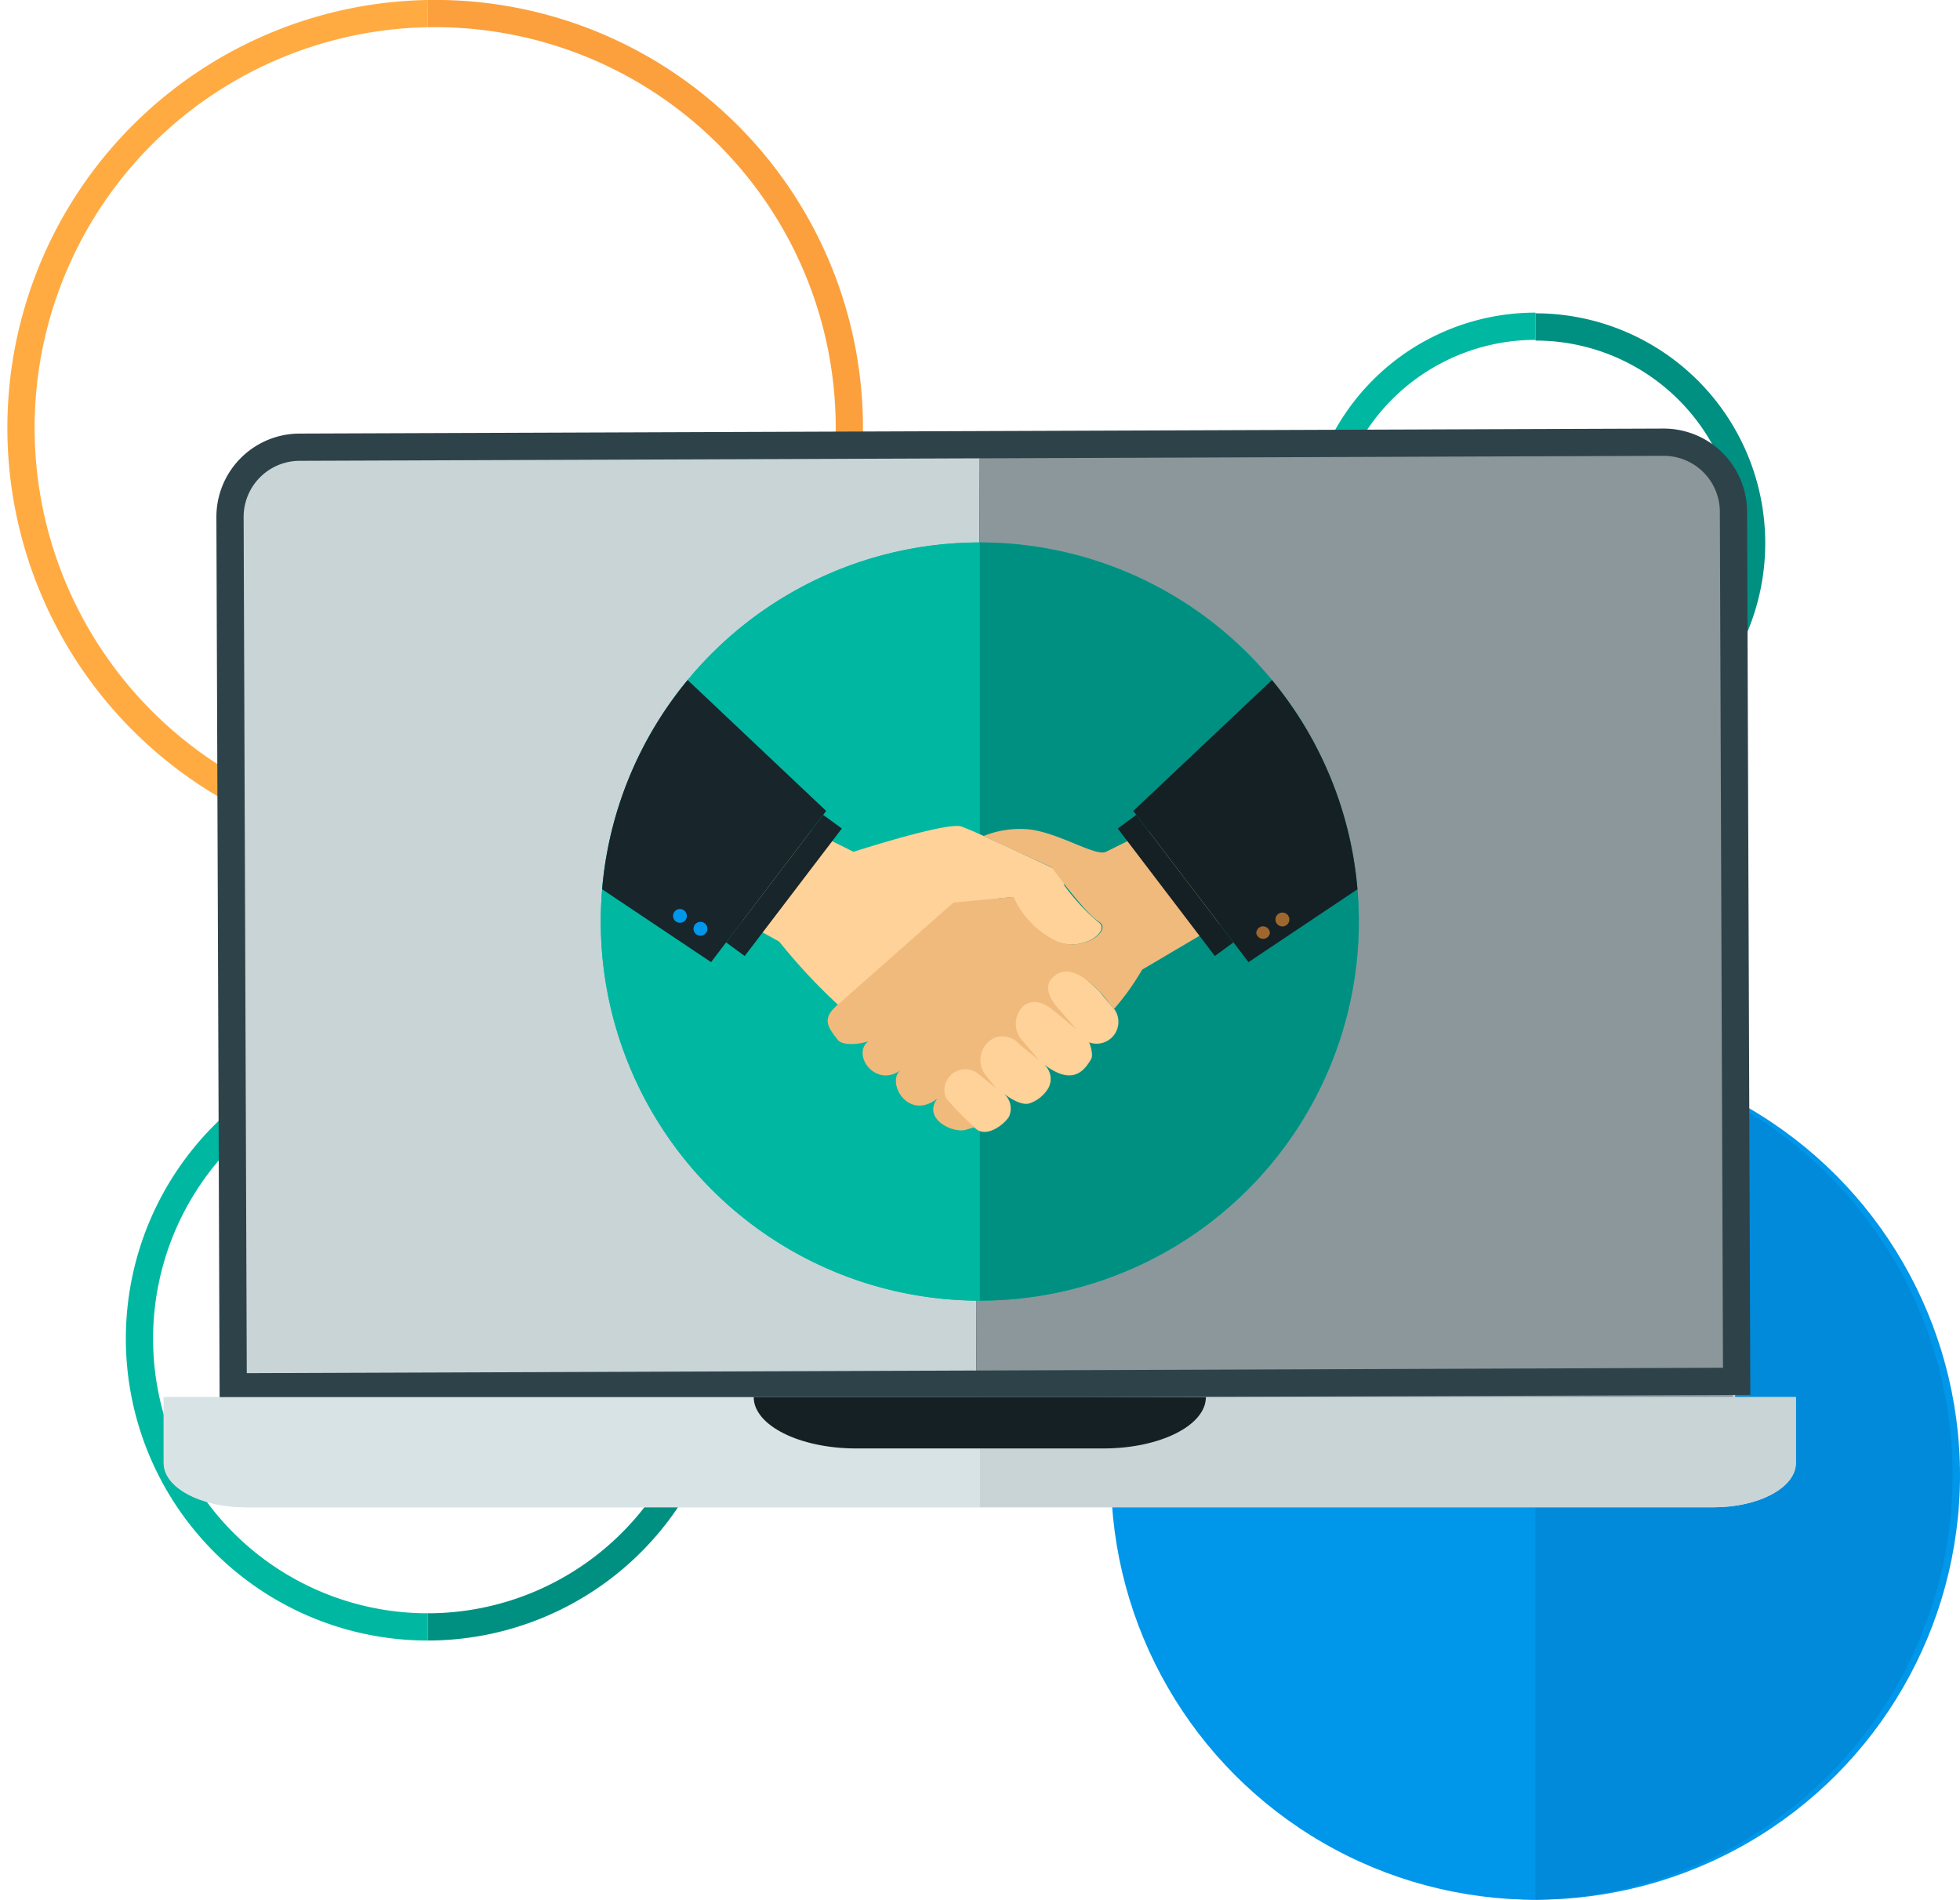 <svg xmlns="http://www.w3.org/2000/svg" viewBox="0 0 143.91 139.46"><defs><style>.cls-1,.cls-19,.cls-2,.cls-3,.cls-4{fill:none;stroke-miterlimit:10;stroke-width:2px;}.cls-1{stroke:#ffab42;}.cls-2{stroke:#fba03d;}.cls-3{stroke:#00b8a1;}.cls-4{stroke:#009082;}.cls-5{fill:#0096ea;}.cls-6{fill:#008ad9;}.cls-7{fill:#ccc;}.cls-8{fill:#18252b;}.cls-9{fill:#c9d4d7;}.cls-10{fill:#8b979a;}.cls-11{fill:#d8e3e6;}.cls-12{opacity:0.2;}.cls-13{fill:#00b8a1;}.cls-14{fill:#009082;}.cls-15{fill:#fed298;}.cls-16{fill:#f0ba7d;}.cls-17{fill:#152024;}.cls-18{fill:#9e672d;}.cls-19{stroke:#2e424a;}</style></defs><title>affordable_1</title><g id="Слой_2" data-name="Слой 2"><g id="Слой_3" data-name="Слой 3"><path class="cls-1" d="M31.4,61.81A30.41,30.41,0,0,1,31.4,1"/><path class="cls-2" d="M31.4,1a30.41,30.41,0,1,1,0,60.81"/><path class="cls-3" d="M31.4,119.43a21.16,21.16,0,0,1,0-42.32"/><path class="cls-4" d="M31.4,77.11a21.16,21.16,0,0,1,0,42.32"/><path class="cls-3" d="M112.74,55.69a15.87,15.87,0,1,1,0-31.74"/><path class="cls-4" d="M112.74,24a15.87,15.87,0,1,1,0,31.74"/><circle class="cls-5" cx="112.74" cy="108.29" r="31.17"/><path class="cls-5" d="M112.74,139.46a31.18,31.18,0,0,1,0-62.35"/><path class="cls-6" d="M112.74,77.11a31.18,31.18,0,0,1,0,62.35"/><path class="cls-7" d="M127.4,38.68v63.88l-55.74,3.77-55.18-3.77V38.68a6,6,0,0,1,6-6h98.83A6,6,0,0,1,127.4,38.68Z"/><rect class="cls-8" x="16.48" y="32.64" width="110.92" height="73.69" rx="8.39" ry="8.39"/><path class="cls-9" d="M71.66,106.33H21.6a5.13,5.13,0,0,1-5.12-5.13V37.76a5.12,5.12,0,0,1,5.12-5.12H71.94"/><path class="cls-10" d="M71.94,32.64h50.33a5.13,5.13,0,0,1,5.13,5.12V101.2a5.13,5.13,0,0,1-5.13,5.13H71.66"/><path class="cls-11" d="M131.86,102.56v4.84c0,1.8-2.71,3.25-6.05,3.25H18.07c-3.34,0-6.05-1.45-6.05-3.25v-4.84H131.86Z"/><g class="cls-12"><path d="M55.37,103.16q0-.3,0-.6h-.23A6.39,6.39,0,0,0,55.37,103.16Z"/></g><circle class="cls-13" cx="71.94" cy="67.65" r="27.83"/><path class="cls-13" d="M71.94,95.48a27.83,27.83,0,0,1,0-55.66"/><path class="cls-14" d="M71.94,39.82a27.83,27.83,0,0,1,0,55.66"/><path class="cls-15" d="M53.39,57.92l9.28,4.61s6.84-2.21,7.91-1.86l.51.2h0c2.12.89,9,4.18,9,4.18l-2-.13a15.06,15.06,0,0,0,2.54,2.76c1.07.66-1.46,2.53-3.59,1.17a6.5,6.5,0,0,1-2.68-3l-1.06.11,7.38,6.77,1.17,1.4A1.6,1.6,0,0,1,80,76.53s-.07,0,0,.06c.09.25.28.87.11,1.16-.6,1.06-1.52,1.86-3.45.39A1.42,1.42,0,0,1,77,79.83,2.56,2.56,0,0,1,75.58,81c-.57.17-1.41-.36-1.88-.72a1.43,1.43,0,0,1,.38,1.7c-.39.61-1.61,1.51-2.38.92L69.27,81s-5.92-5.73-7.75-7.25a42.5,42.5,0,0,1-4.31-4.63L46.28,63.06l7.11-5.14Z"/><path class="cls-8" d="M44.21,65.28l8,5.35,8.45-11.1L50.49,49.92a27.74,27.74,0,0,0-6.28,15.36Z"/><path class="cls-8" d="M60.44,59.82l-7.13,9.36,1.37,1,7.13-9.36Z"/><path class="cls-16" d="M90.48,57.92l-9.27,4.61c-.75.37-3.41-1.37-5.6-1.64a7.11,7.11,0,0,0-3.39.48l5,2.3s2.42,3.35,3.48,4-1.47,2.53-3.59,1.17a6.56,6.56,0,0,1-2.69-3L70,66.26l-8.48,7.49c-1.17,1-.81,1.58,0,2.59.36.46,1.68.31,2.24.09-1.28,1,.57,3.49,2.38,2.11-1.1.84.48,3.79,2.68,2.11-1.1,1.48,1.13,2.55,2.07,2.29l.68-.2-.17-.13a20.55,20.55,0,0,1-1.94-2,1.53,1.53,0,0,1,2.43-1.73l1.24,1-.72-.91a1.79,1.79,0,0,1,.67-2.81,1.69,1.69,0,0,1,1.84.57l1.37,1.09-1.16-1.36A1.82,1.82,0,0,1,75,74c1-1.12,2.41.23,2.41.23l1.64,1.35-1.41-1.63s-1.22-1.28-.4-2.14c1.14-1.19,2.55,0,3.66,1.15.32.34.65.86.9,1.1a18,18,0,0,0,2.06-2.88l13.71-8.09-7.11-5.14Z"/><path class="cls-17" d="M99.67,65.28l-8,5.35-8.46-11.1,10.18-9.61a27.74,27.74,0,0,1,6.28,15.36Z"/><path class="cls-17" d="M83.43,59.82l7.13,9.36-1.36,1-7.13-9.36Z"/><path class="cls-5" d="M51.43,67.67a.51.51,0,1,1-.51.51A.51.51,0,0,1,51.43,67.67Zm-1.51-.94a.51.51,0,0,1,.51.51.5.5,0,0,1-.51.5.5.5,0,0,1-.5-.5A.5.5,0,0,1,49.92,66.73Z"/><path class="cls-18" d="M92.75,68a.51.51,0,0,0-.51.51.51.51,0,0,0,1,0A.51.51,0,0,0,92.75,68Zm1.51-1a.51.51,0,1,0,0,1,.51.51,0,0,0,0-1Z"/><path class="cls-19" d="M22.08,32.64H122.27a5.12,5.12,0,0,1,5.12,5.12V101.6a0,0,0,0,1,0,0H17a0,0,0,0,1,0,0V37.76a5.12,5.12,0,0,1,5.12-5.12Z" transform="translate(-0.25 0.27) rotate(-0.21)"/><path class="cls-9" d="M71.94,102.56h59.92v4.84c0,1.8-2.71,3.25-6.05,3.25H71.94"/><path class="cls-11" d="M71.94,110.65H18.07c-3.34,0-6.05-1.45-6.05-3.25v-4.84H71.94"/><path class="cls-17" d="M55.34,102.56h33.2c0,2.08-3.37,3.77-7.53,3.77H62.87C58.71,106.33,55.34,104.64,55.34,102.56Z"/></g></g></svg>